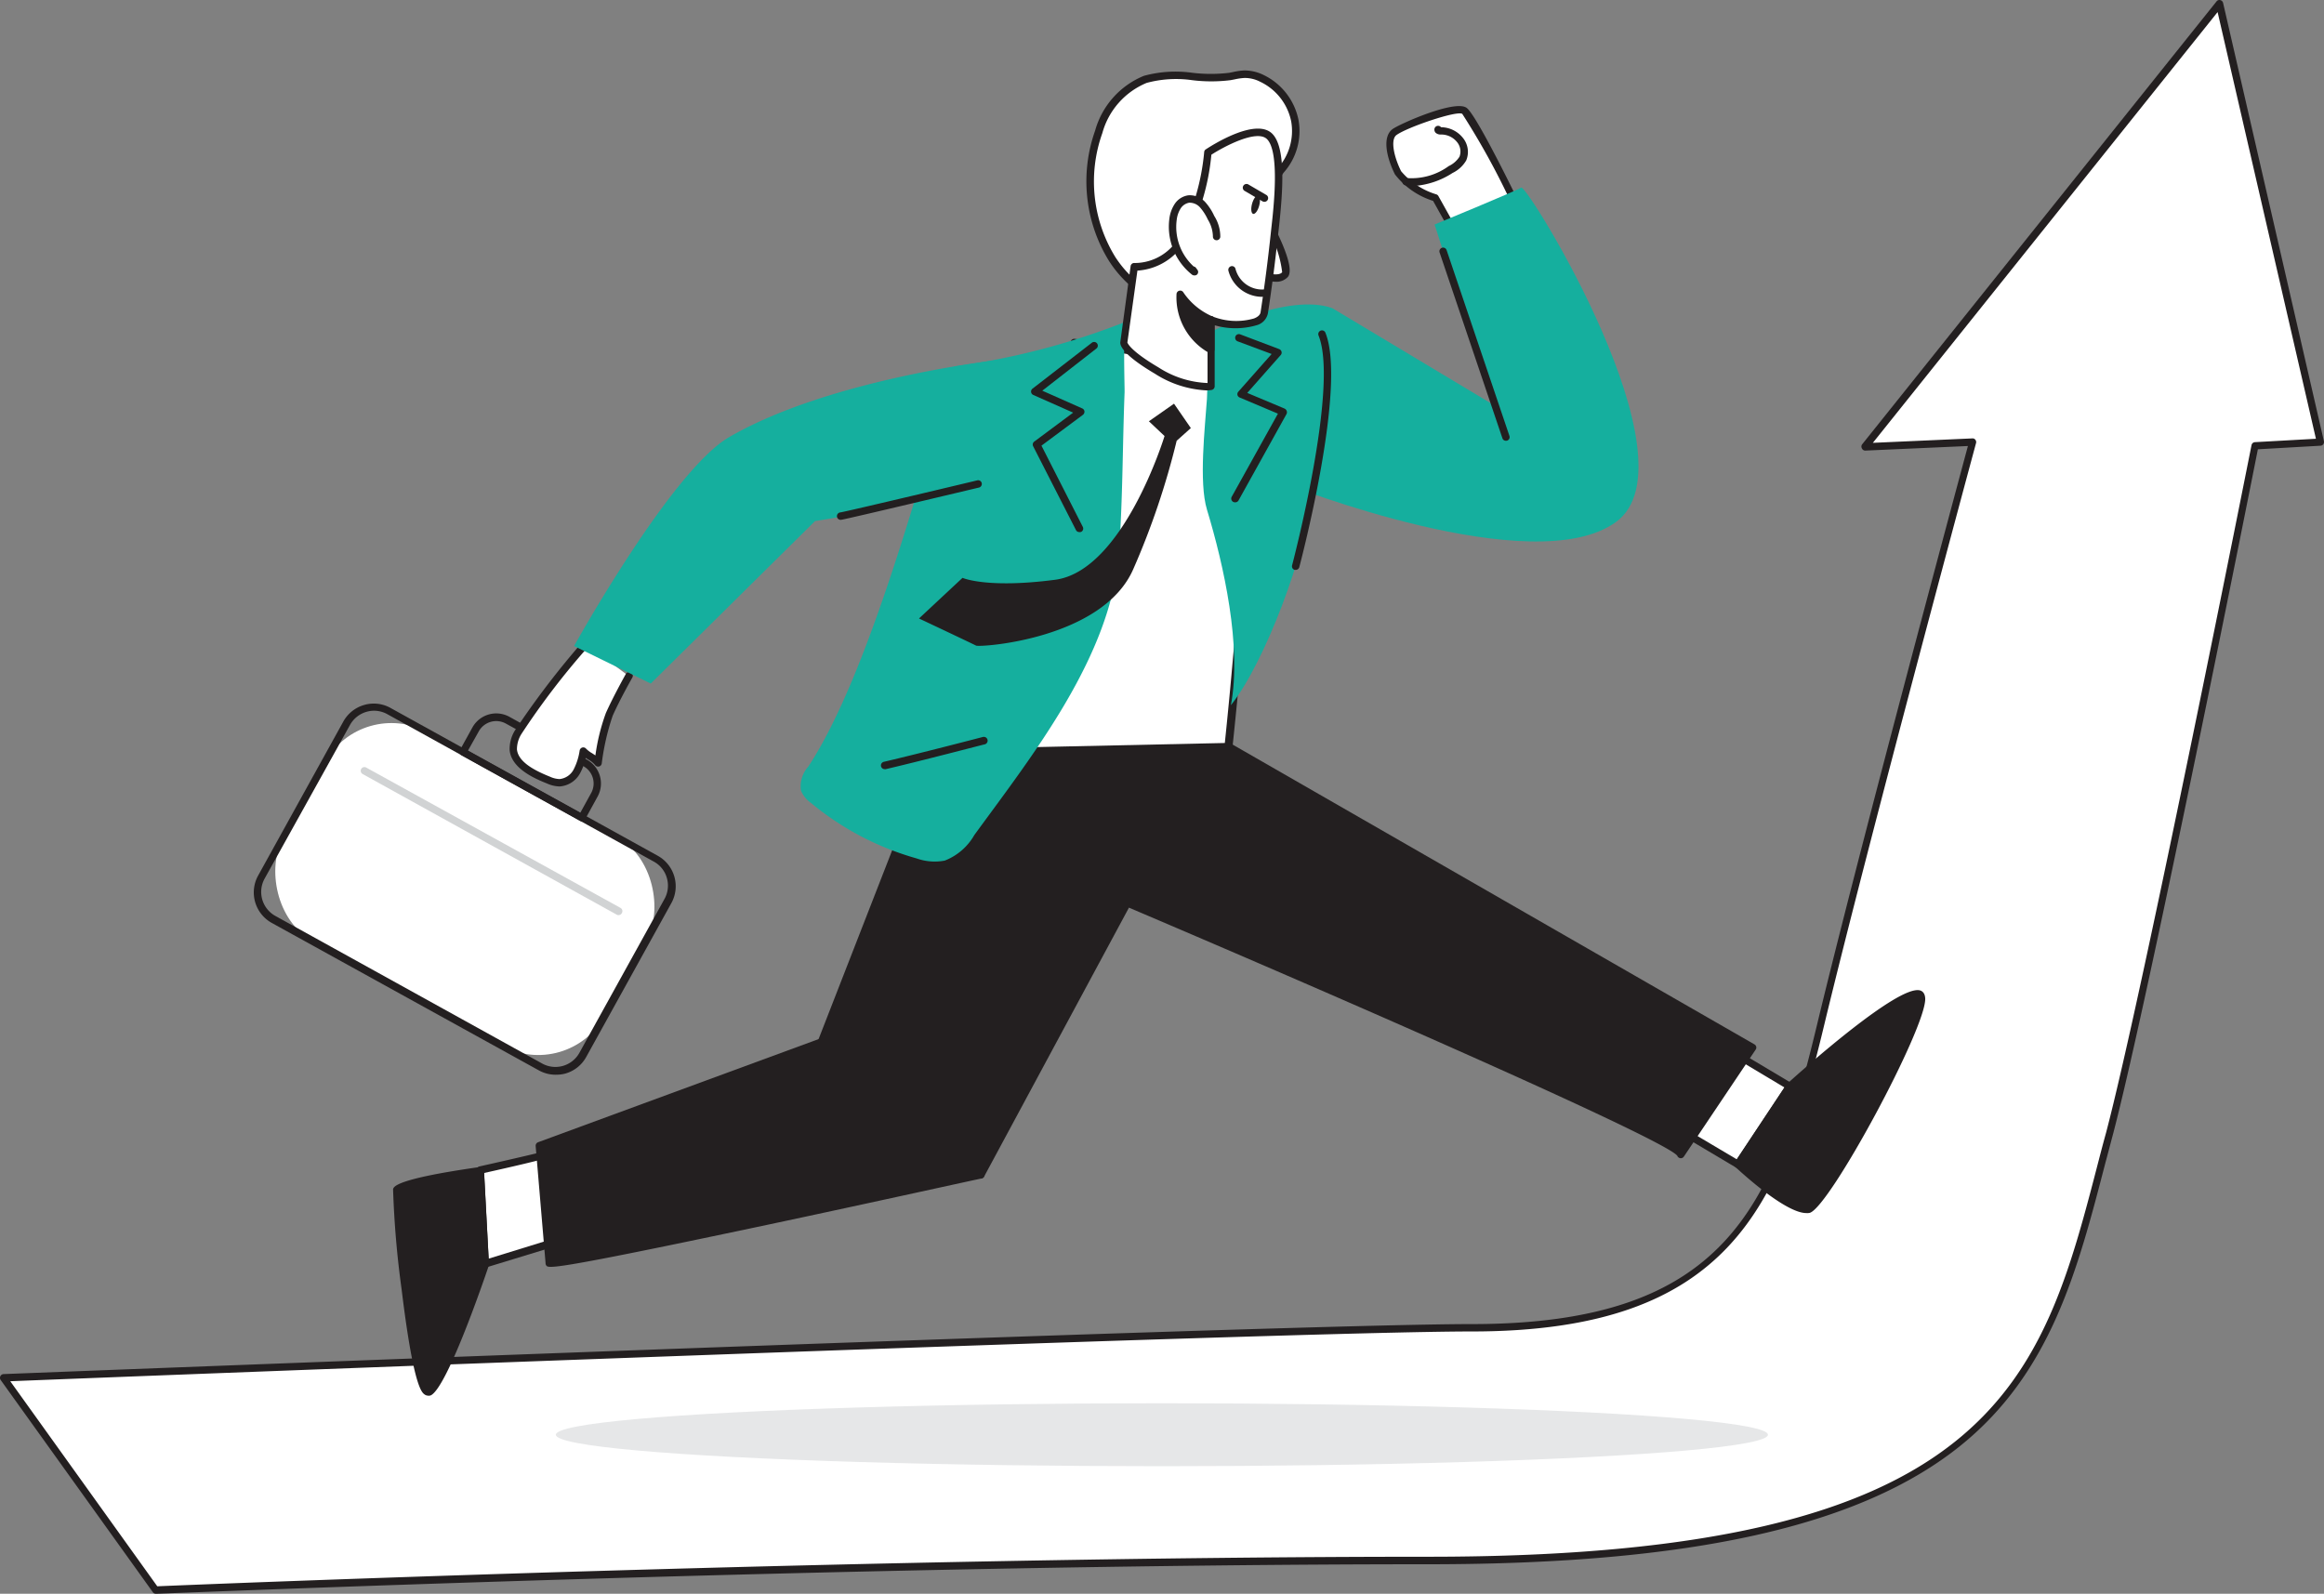 <?xml version="1.0" encoding="UTF-8"?> <svg xmlns="http://www.w3.org/2000/svg" width="129.504" height="88.826" viewBox="0 0 129.504 88.826"><rect x="0" y="0" width="129.504" height="88.826" fill="#808080" stroke="none"/><path d="M44.35,129.131s71.159-2.787,81.829-2.787c14.569,0,17.1-7.175,19.418-16.816,2.491-10.361,8.488-32.546,8.488-32.546l-6,.268,19.76-24.7,5.619,24.432-3.647.206s-6.031,30.463-8.114,38.354c-3.4,12.9-4.825,23.765-37.934,23.765-31.982,0-70.949,1.647-70.949,1.647Z" transform="translate(-44.168 -52.342)" fill="#fff"></path><path d="M52.591,140.87a.189.189,0,0,1-.165-.086l-8.48-11.827a.21.21,0,0,1,.161-.329c.708-.025,71.278-2.787,81.833-2.787,14.149,0,16.8-6.587,19.216-16.656,2.318-9.633,7.723-29.709,8.414-32.282l-5.71.255a.2.2,0,0,1-.193-.115.21.21,0,0,1,0-.222l19.76-24.7a.2.2,0,0,1,.206-.07.21.21,0,0,1,.156.152l5.619,24.432a.21.21,0,0,1-.037.169.2.2,0,0,1-.152.082l-3.491.2c-.469,2.371-6.1,30.685-8.081,38.206-.14.519-.272,1.037-.412,1.548-1.564,6.031-3.038,11.728-8.106,15.8-5.586,4.483-15,6.587-29.639,6.587-31.615,0-70.55,1.647-70.937,1.647Zm-8.11-11.843,8.192,11.428c2.338-.1,40.063-1.647,70.846-1.647,31.619,0,34.139-9.736,37.333-22.065.132-.515.268-1.029.412-1.548,2.058-7.8,8.048-38.037,8.11-38.338a.206.206,0,0,1,.189-.169l3.4-.189-5.479-23.781L148.273,76.726l5.541-.247a.189.189,0,0,1,.173.078.206.206,0,0,1,.037.181c-.062.222-6.023,22.3-8.488,32.542-2.392,9.937-5.2,16.973-19.615,16.973C115.777,126.252,50.121,128.8,44.482,129.027Z" transform="translate(-43.909 -52.045)" fill="#231f20"></path><path d="M113.027,208.05c-.161.111-4.117.988-4.117.988l.272,5.212,5.043-1.54Z" transform="translate(-82.152 -143.829)" fill="#fff"></path><path d="M108.907,214.168a.214.214,0,0,1-.119-.037.21.21,0,0,1-.086-.156l-.272-5.212a.206.206,0,0,1,.161-.214c1.461-.325,3.853-.873,4.059-.963a.173.173,0,0,1,.177,0,.193.193,0,0,1,.119.144l1.206,4.66a.2.2,0,0,1-.14.247l-5.043,1.54A.161.161,0,0,1,108.907,214.168Zm-.058-5.253.251,4.775,4.6-1.42-1.1-4.261C111.957,208.211,110.311,208.59,108.849,208.915Z" transform="translate(-81.869 -143.541)" fill="#231f20"></path><path d="M267.81,197.62l4.681,2.779,2.886-4.351-3.618-2.157Z" transform="translate(-175.639 -135.498)" fill="#fff"></path><path d="M272.2,200.31a.243.243,0,0,1-.107-.029l-4.676-2.779a.193.193,0,0,1-.1-.156.21.21,0,0,1,.062-.173l3.948-3.725a.206.206,0,0,1,.247-.029l3.618,2.157a.21.21,0,0,1,.066.292l-2.882,4.347a.21.21,0,0,1-.177.095Zm-4.339-3.022,4.265,2.528,2.659-4.005-3.293-1.968Z" transform="translate(-175.349 -135.205)" fill="#231f20"></path><path d="M235.686,73.756l-1.066-1.918s-1.675-.576-2.083-1.4-.687-1.914-.193-2.272,3.388-1.54,3.9-1.181,3.034,5.566,3.034,5.566" transform="translate(-154.618 -60.795)" fill="#fff"></path><path d="M235.392,73.649a.2.2,0,0,1-.177-.107l-1.033-1.852a4.341,4.341,0,0,1-2.124-1.474c-.445-.889-.745-2.083-.128-2.532.412-.292,3.47-1.647,4.117-1.181.531.366,2.68,4.767,3.1,5.644a.206.206,0,1,1-.37.177,41.848,41.848,0,0,0-2.968-5.483c-.292-.2-3.063.741-3.664,1.177-.358.259-.136,1.235.255,2.017a4.126,4.126,0,0,0,1.968,1.293.21.21,0,0,1,.111.095l1.07,1.918a.2.2,0,0,1-.078.28A.185.185,0,0,1,235.392,73.649Z" transform="translate(-154.324 -60.494)" fill="#231f20"></path><path d="M220.577,84.159l8.871,5.323-3.17-9.987s4.5-1.852,4.825-2.058,9.88,15.268,5.29,18.632S218,93.961,218,93.961Z" transform="translate(-146.334 -66.983)" fill="#15af9e"></path><rect width="20.476" height="13.28" rx="4.22" transform="translate(20.157 38.785) rotate(28.94)" fill="#fff"></rect><path d="M95.082,167.987a1.931,1.931,0,0,1-.934-.243l-14.881-8.217a1.943,1.943,0,0,1-.762-2.639l4.746-8.583a1.935,1.935,0,0,1,1.161-.926,1.91,1.91,0,0,1,1.478.169l14.881,8.233a1.943,1.943,0,0,1,.762,2.639L96.786,167a1.922,1.922,0,0,1-1.165.922,1.857,1.857,0,0,1-.539.062ZM84.951,147.7a1.51,1.51,0,0,0-.412.062,1.54,1.54,0,0,0-.914.729l-4.759,8.567a1.531,1.531,0,0,0,.6,2.079l14.881,8.233h0a1.527,1.527,0,0,0,2.058-.6l4.746-8.583a1.523,1.523,0,0,0,.132-1.161,1.507,1.507,0,0,0-.729-.918l-14.881-8.233A1.531,1.531,0,0,0,84.951,147.7Z" transform="translate(-64.121 -108.088)" fill="#231f20"></path><path d="M107.1,164.149a.181.181,0,0,1-.1-.029l-14.153-7.834a.21.21,0,0,1-.082-.28.206.206,0,0,1,.28-.082l14.169,7.821a.206.206,0,0,1,.082.28A.21.21,0,0,1,107.1,164.149Z" transform="translate(-72.639 -113.146)" fill="#d1d3d4"></path><path d="M112.911,154.651a.226.226,0,0,1-.1-.029l-6.619-3.66a.2.2,0,0,1-.078-.28l.7-1.268a1.519,1.519,0,0,1,2.058-.593l4.322,2.392a1.515,1.515,0,0,1,.593,2.058l-.7,1.276a.214.214,0,0,1-.124.1Zm-6.344-3.948,6.261,3.462.6-1.091a1.1,1.1,0,0,0-.432-1.5l-4.327-2.379a1.111,1.111,0,0,0-1.5.436Z" transform="translate(-80.488 -108.872)" fill="#231f20"></path><path d="M119.791,141s-.7,1.235-1.1,2.145a13.173,13.173,0,0,0-.626,2.7c-.214-.3-.589-.412-.823-.659a3.569,3.569,0,0,1-.358,1.132,1.2,1.2,0,0,1-.955.634,1.535,1.535,0,0,1-.613-.144c-.708-.284-1.877-.8-1.972-1.688a1.762,1.762,0,0,1,.259-.971,44.4,44.4,0,0,1,3.791-4.94" transform="translate(-84.763 -103.328)" fill="#fff"></path><path d="M115.659,146.845a1.8,1.8,0,0,1-.667-.156c-.6-.243-1.992-.8-2.1-1.861a1.955,1.955,0,0,1,.284-1.087,47.727,47.727,0,0,1,3.816-4.993.207.207,0,0,1,.313.272,42.112,42.112,0,0,0-3.763,4.911,1.6,1.6,0,0,0-.243.856c.078.716,1.029,1.19,1.848,1.519a1.379,1.379,0,0,0,.531.128,1,1,0,0,0,.778-.531,3.363,3.363,0,0,0,.338-1.066.21.21,0,0,1,.148-.161.206.206,0,0,1,.21.066,1.577,1.577,0,0,0,.338.255l.181.119a11.2,11.2,0,0,1,.585-2.367c.412-.922,1.079-2.116,1.107-2.165a.207.207,0,1,1,.358.206s-.7,1.235-1.091,2.124a13.349,13.349,0,0,0-.605,2.647.206.206,0,0,1-.152.173.21.21,0,0,1-.218-.078,1.314,1.314,0,0,0-.383-.309l-.144-.095a3.05,3.05,0,0,1-.313.86,1.4,1.4,0,0,1-1.128.733Z" transform="translate(-84.492 -103.014)" fill="#231f20"></path><path d="M174.97,153.13l-16.417.354L150.32,174.61c2.882.56,8.138.638,10.831,2.392l8.155-15.153S200,174.894,200.168,175.874l4-5.965Z" transform="translate(-106.515 -111.517)" fill="#231f20"></path><path d="M160.895,176.9a.194.194,0,0,1-.111-.033c-1.9-1.235-5.216-1.647-7.879-1.951-1.066-.128-2.058-.251-2.882-.412a.206.206,0,0,1-.152-.276l8.233-21.126a.2.2,0,0,1,.185-.128l16.413-.358a.181.181,0,0,1,.107.029l29.2,16.779a.214.214,0,0,1,.1.132.206.206,0,0,1-.033.161l-4,5.961a.2.2,0,0,1-.214.086.206.206,0,0,1-.152-.132c-.725-.922-18.582-8.735-30.557-13.828l-8.068,14.984a.214.214,0,0,1-.128.1Zm-10.567-2.75c.753.136,1.647.243,2.61.358,2.758.329,5.874.7,7.867,1.9l8.052-14.956a.2.2,0,0,1,.259-.095c8.7,3.7,28.277,12.1,30.714,13.918l3.758-5.6-28.96-16.643-16.219.35ZM199.677,175.607Z" transform="translate(-106.243 -111.217)" fill="#231f20"></path><path d="M186.737,120.936l-16.417.354,7.821-22.88s8.06,1.013,9.353,2.058S186.737,120.936,186.737,120.936Z" transform="translate(-118.282 -79.323)" fill="#fff"></path><path d="M170.027,121.205a.2.2,0,0,1-.165-.082.206.206,0,0,1-.029-.189l7.822-22.88a.21.21,0,0,1,.222-.136c.329.041,8.134,1.029,9.468,2.112s-.329,17.38-.675,20.636a.206.206,0,0,1-.2.185l-16.417.354Zm7.949-22.843-7.669,22.427,15.935-.346c.782-7.472,1.68-19.381.823-20.093C186.061,99.532,180.319,98.646,177.976,98.362Zm8.468,22.3Z" transform="translate(-117.989 -79.033)" fill="#231f20"></path><path d="M170.446,95.53c-.259.115-.128,3.656-.14,3.968-.115,2.952-.1,5.965-.313,8.892-.412,5.788-4.783,11.284-8.06,15.779a3.257,3.257,0,0,1-1.647,1.424,2.993,2.993,0,0,1-1.564-.119,16.026,16.026,0,0,1-5.9-3.1,1.573,1.573,0,0,1-.552-.692,1.645,1.645,0,0,1,.412-1.33c3.4-5.166,6.344-16.384,8.147-22.3A41.023,41.023,0,0,0,170.446,95.53Z" transform="translate(-107.639 -77.629)" fill="#15af9e"></path><path d="M213.946,93.472c.095.037-1.149,10.049-1.181,10.452-.239,3.063-2.585,9.328-4.471,11.675.613-3.269-.387-7.772-1.334-10.9-.461-1.527-.107-4.594,0-6.175,0-.152.152-3.651.078-3.672C207.042,94.847,211.492,92.579,213.946,93.472Z" transform="translate(-139.703 -76.296)" fill="#15af9e"></path><path d="M182.515,106.7l-1.4.98.873.823s-2.289,7.513-6.1,8.011-5.158-.107-5.158-.107l-2.425,2.264s2.968,1.4,3.178,1.511,7.06-.35,8.764-4.265a42.945,42.945,0,0,0,2.416-7.15l.79-.708Z" transform="translate(-117.094 -84.201)" fill="#231f20"></path><path d="M186.165,108.94a.2.2,0,0,1-.181-.111l-2.388-4.676a.206.206,0,0,1,.062-.255l2.169-1.614-2.219-.984a.206.206,0,0,1-.045-.354l3.293-2.548a.206.206,0,1,1,.251.325l-3,2.338,2.227.988a.206.206,0,0,1,.123.165.222.222,0,0,1-.082.189l-2.314,1.721,2.305,4.528a.206.206,0,0,1-.091.276.189.189,0,0,1-.111.012Z" transform="translate(-126.026 -79.286)" fill="#231f20"></path><path d="M163.364,153.6a.207.207,0,0,1-.049-.408c1.947-.453,5.5-1.379,5.529-1.387a.212.212,0,0,1,.1.412c-.033,0-3.586.934-5.537,1.387Z" transform="translate(-114.068 -110.732)" fill="#231f20"></path><path d="M219,110.123h-.054a.206.206,0,0,1-.144-.251c.025-.1,2.626-9.97,1.474-12.815a.21.21,0,0,1,.115-.268.206.206,0,0,1,.268.115c1.2,2.972-1.35,12.663-1.457,13.074A.21.21,0,0,1,219,110.123Z" transform="translate(-146.801 -78.361)" fill="#231f20"></path><path d="M210.787,106.651a.206.206,0,0,1-.1-.025.21.21,0,0,1-.082-.28l2.577-4.635-2.132-.9a.206.206,0,0,1-.124-.144.21.21,0,0,1,.049-.181l1.857-2.1-1.9-.708a.21.21,0,0,1-.119-.268.206.206,0,0,1,.268-.119l2.174.823a.214.214,0,0,1,.128.144.2.2,0,0,1-.045.185l-1.865,2.112,2.079.873a.226.226,0,0,1,.115.123.218.218,0,0,1,0,.169l-2.684,4.833A.206.206,0,0,1,210.787,106.651Z" transform="translate(-141.97 -78.656)" fill="#231f20"></path><path d="M194.73,74.356a6.352,6.352,0,0,1-2.021-1.972,8.188,8.188,0,0,1-.741-7.072,4.481,4.481,0,0,1,2.589-2.927c1.494-.51,3.153.095,4.705-.177a5.13,5.13,0,0,1,.823-.128,2.281,2.281,0,0,1,.959.226,3.363,3.363,0,0,1,1.84,2.359,3.293,3.293,0,0,1-.786,2.779c-.613.753-.77,1.791-1.346,2.626a18.522,18.522,0,0,1-1.787,2.025,15.745,15.745,0,0,1-1.181,1.1,7.55,7.55,0,0,1-1.647,1.338A1.675,1.675,0,0,1,194.73,74.356Z" transform="translate(-130.742 -57.949)" fill="#fff"></path><path d="M195.36,74.535a2.219,2.219,0,0,1-1.033-.292h0a6.467,6.467,0,0,1-2.1-2.058,8.443,8.443,0,0,1-.766-7.245,4.642,4.642,0,0,1,2.721-3.059,6.7,6.7,0,0,1,2.7-.169,8.678,8.678,0,0,0,2.058,0l.222-.045a3.421,3.421,0,0,1,.626-.086,2.421,2.421,0,0,1,1.05.247,3.561,3.561,0,0,1,1.955,2.5,3.483,3.483,0,0,1-.823,2.947,5.129,5.129,0,0,0-.692,1.317,6.46,6.46,0,0,1-.646,1.3,12.7,12.7,0,0,1-1.4,1.622l-.412.412a15.391,15.391,0,0,1-1.194,1.12c-.119.1-.255.231-.412.37a4.623,4.623,0,0,1-1.313,1A1.507,1.507,0,0,1,195.36,74.535Zm-.823-.655a1.494,1.494,0,0,0,1.235.173,4.553,4.553,0,0,0,1.173-.918c.148-.144.288-.28.412-.387a14.612,14.612,0,0,0,1.161-1.087c.136-.148.276-.288.412-.412a12.408,12.408,0,0,0,1.354-1.568,6.518,6.518,0,0,0,.609-1.235,5.463,5.463,0,0,1,.749-1.42,3.1,3.1,0,0,0,.745-2.61,3.133,3.133,0,0,0-1.729-2.206,1.865,1.865,0,0,0-.864-.21,3.293,3.293,0,0,0-.552.078l-.235.045a8.645,8.645,0,0,1-2.141,0,6.315,6.315,0,0,0-2.532.152,4.244,4.244,0,0,0-2.47,2.8,8.027,8.027,0,0,0,.72,6.9,6.126,6.126,0,0,0,1.943,1.9Z" transform="translate(-130.437 -57.655)" fill="#231f20"></path><path d="M215.064,82.44s1.235,2.359.9,2.787-1.326.029-1.326.029" transform="translate(-144.357 -69.927)" fill="#fff"></path><path d="M215.144,85.337a2.581,2.581,0,0,1-.877-.185.2.2,0,0,1-.111-.268.206.206,0,0,1,.268-.115c.272.115.9.268,1.087.037a6.056,6.056,0,0,0-.922-2.561.21.21,0,0,1,.086-.28.206.206,0,0,1,.28.086c.391.745,1.268,2.528.877,3.013A.856.856,0,0,1,215.144,85.337Z" transform="translate(-144.063 -69.634)" fill="#231f20"></path><path d="M204.122,70.176c.856.852.379,4.392.272,5.438q-.235,2.206-.568,4.392c-.144.93-2.556.712-2.956.412v3.7a4.98,4.98,0,0,1-3.046-.889c-1.857-1.091-1.824-1.56-1.824-1.56l.576-4.232a3.054,3.054,0,0,0,2.721-1.647,12.766,12.766,0,0,0,1.375-4.73S203.286,69.344,204.122,70.176Z" transform="translate(-133.391 -62.578)" fill="#fff"></path><path d="M200.371,84.045a5.841,5.841,0,0,1-2.882-.93c-1.774-1.046-1.943-1.568-1.931-1.745l.576-4.248a.2.2,0,0,1,.226-.177,2.855,2.855,0,0,0,2.528-1.544,12.691,12.691,0,0,0,1.346-4.639.193.193,0,0,1,.091-.152c.28-.185,2.77-1.795,3.7-.873h0c.762.757.609,3.116.362,5.327l-.033.28c-.156,1.47-.346,2.952-.568,4.4a.869.869,0,0,1-.642.671,4.174,4.174,0,0,1-2.326,0v3.4a.21.21,0,0,1-.173.206A2.421,2.421,0,0,1,200.371,84.045Zm-4.417-2.668c.029.078.255.515,1.729,1.383a5.389,5.389,0,0,0,2.738.873V80.105a.206.206,0,0,1,.333-.161,3.59,3.59,0,0,0,2.256.091c.222-.086.346-.206.366-.35.222-1.445.412-2.923.568-4.388l.029-.268c.132-1.169.482-4.273-.239-4.989h0c-.564-.56-2.392.412-3.1.869a12.623,12.623,0,0,1-1.4,4.722,3.335,3.335,0,0,1-2.721,1.737Z" transform="translate(-133.131 -62.286)" fill="#231f20"></path><path d="M212.527,89.863a1.737,1.737,0,0,1-1.857-1.293" transform="translate(-142.022 -73.534)" fill="#fff"></path><path d="M212.087,89.784a1.951,1.951,0,0,1-1.9-1.437.21.21,0,0,1,.128-.263.2.2,0,0,1,.259.128,1.535,1.535,0,0,0,1.647,1.157.206.206,0,0,1,.235.173.21.21,0,0,1-.173.235S212.2,89.784,212.087,89.784Z" transform="translate(-141.73 -73.241)" fill="#231f20"></path><path d="M205.089,81.075a2.025,2.025,0,0,0-.313-1.05,2.882,2.882,0,0,0-.469-.72.963.963,0,0,0-.766-.317.885.885,0,0,0-.622.412,1.684,1.684,0,0,0-.255.712,3.162,3.162,0,0,0,1.181,2.939l-.074-.095" transform="translate(-137.292 -67.896)" fill="#fff"></path><path d="M203.552,82.949a.206.206,0,0,1-.128-.041,3.417,3.417,0,0,1-1.26-3.137,1.927,1.927,0,0,1,.292-.8,1.091,1.091,0,0,1,.766-.486,1.169,1.169,0,0,1,.939.379,3.009,3.009,0,0,1,.5.77A2.149,2.149,0,0,1,205,80.8a.206.206,0,0,1-.412-.033,1.873,1.873,0,0,0-.288-.939,2.757,2.757,0,0,0-.432-.671.778.778,0,0,0-.6-.259.708.708,0,0,0-.473.313,1.506,1.506,0,0,0-.222.626,2.98,2.98,0,0,0,.943,2.614.193.193,0,0,1,.128.078l.07.095a.2.2,0,0,1,0,.268A.2.2,0,0,1,203.552,82.949Z" transform="translate(-136.999 -67.6)" fill="#231f20"></path><path d="M205.379,93.294a3.939,3.939,0,0,1-1.713-1.424,3.3,3.3,0,0,0,1.721,3.083Z" transform="translate(-137.9 -75.476)" fill="#231f20"></path><path d="M205.09,94.874a.2.2,0,0,1-.082,0,3.543,3.543,0,0,1-1.84-3.293.206.206,0,0,1,.387-.086,3.754,3.754,0,0,0,1.6,1.326.206.206,0,0,1,.128.189v1.647a.206.206,0,0,1-.091.177.235.235,0,0,1-.1.041Zm-1.47-2.622a2.882,2.882,0,0,0,1.264,2.058V93.141A4.619,4.619,0,0,1,203.621,92.252Z" transform="translate(-137.607 -75.191)" fill="#231f20"></path><ellipse cx="0.527" cy="0.206" rx="0.527" ry="0.206" transform="matrix(0.262, -0.965, 0.965, 0.262, 69.632, 11.866)" fill="#231f20"></ellipse><line x1="0.984" y1="0.576" transform="translate(69.472 10.467)" fill="#fff"></line><path d="M213.36,77.958a.243.243,0,0,1-.107-.029l-.98-.572a.208.208,0,1,1,.21-.358l.98.572a.206.206,0,0,1-.1.387Z" transform="translate(-142.904 -66.71)" fill="#231f20"></path><path d="M145.653,100.66s-9.616,1.009-15.388,4.347c-3.232,1.869-8.645,11.646-8.645,11.646l4.273,2.091,9.155-9.056a69.334,69.334,0,0,0,9.085-2.058Z" transform="translate(-89.63 -80.647)" fill="#15af9e"></path><path d="M157.77,119.367c.548-.095,7.632-1.787,7.632-1.787" transform="translate(-110.898 -90.602)" fill="#fff"></path><path d="M157.448,119.27a.207.207,0,1,1-.037-.412c.535-.095,7.554-1.766,7.624-1.787a.206.206,0,0,1,.247.152.21.21,0,0,1-.152.251c-.288.066-7.1,1.692-7.649,1.791Z" transform="translate(-110.576 -90.3)" fill="#231f20"></path><path d="M141.517,199.312s-24.362,5.352-24.045,4.911l-.552-6.541,18.035-6.632,4.664,7.15" transform="translate(-86.864 -133.827)" fill="#231f20"></path><path d="M117.259,204.138c-.2,0-.226-.041-.255-.086a.206.206,0,0,1-.033-.124l-.552-6.525a.21.21,0,0,1,.136-.21l18.035-6.632a.2.2,0,0,1,.243.082l4.664,7.15a.206.206,0,0,1-.062.284.2.2,0,0,1-.284-.062l-4.574-7-17.734,6.508.523,6.22c1.647-.14,14.927-2.98,23.814-4.94a.21.21,0,0,1,.086.412c-.058,0-6.031,1.326-11.938,2.581C120.157,203.738,117.893,204.138,117.259,204.138Z" transform="translate(-86.57 -133.532)" fill="#231f20"></path><path d="M234.24,72.445a3.677,3.677,0,0,0,2.47-.687,1.647,1.647,0,0,0,.683-.617,1.021,1.021,0,0,0-.169-1.05,1.342,1.342,0,0,0-1.062-.5c-.062,0-.152,0-.144-.078" transform="translate(-155.889 -62.32)" fill="#fff"></path><path d="M234.345,72.428a2.31,2.31,0,0,1-.44-.041.206.206,0,0,1-.161-.243.2.2,0,0,1,.239-.161,3.51,3.51,0,0,0,2.342-.667,1.428,1.428,0,0,0,.6-.523.823.823,0,0,0-.144-.823,1.124,1.124,0,0,0-.9-.412.412.412,0,0,1-.288-.1.255.255,0,0,1-.066-.2.206.206,0,0,1,.222-.185.189.189,0,0,1,.144.078,1.573,1.573,0,0,1,1.21.58A1.235,1.235,0,0,1,237.3,71a1.77,1.77,0,0,1-.762.7A4.528,4.528,0,0,1,234.345,72.428ZM235.938,69.267Z" transform="translate(-155.595 -62.06)" fill="#231f20"></path><path d="M279.18,196.081s3,2.775,3.948,2.47,7.311-11.7,6.138-11.987-7.2,5.154-7.2,5.154Z" transform="translate(-182.329 -131.181)" fill="#231f20"></path><path d="M282.689,198.521c-1.124,0-3.462-2.112-3.944-2.561a.206.206,0,0,1-.033-.263l2.882-4.351.033-.037c1.021-.922,6.175-5.5,7.389-5.2.107.025.288.123.3.461.045,1.647-5.3,11.576-6.43,11.938A.63.63,0,0,1,282.689,198.521Zm-3.536-2.742c1.214,1.1,3.059,2.47,3.618,2.322.626-.243,4.808-7.315,5.911-10.538.309-.9.218-1.07.214-1.074-.753-.177-4.664,3.03-6.969,5.109Z" transform="translate(-182.034 -130.912)" fill="#231f20"></path><path d="M102.259,210.45s-4.553.659-4.66,1.1.93,11.736,1.807,11.242,3.124-7.126,3.124-7.126Z" transform="translate(-75.493 -145.241)" fill="#231f20"></path><path d="M99.056,222.782a.342.342,0,0,1-.206-.074c-.152-.115-.617-.469-1.268-5.833a53.227,53.227,0,0,1-.478-5.6c.037-.14.144-.572,4.829-1.235a.206.206,0,0,1,.161.045.181.181,0,0,1,.074.144l.276,5.216a.235.235,0,0,1,0,.074c-.379,1.12-2.318,6.731-3.219,7.237a.309.309,0,0,1-.169.029Zm-1.556-11.4c0,.346.165,2.783.5,5.512.539,4.4.947,5.269,1.066,5.434.626-.523,2.128-4.471,2.968-6.936l-.259-4.94A19.416,19.416,0,0,0,97.5,211.379Z" transform="translate(-75.2 -144.997)" fill="#231f20"></path><path d="M242.471,96.332a.206.206,0,0,1-.2-.14l-3.5-10.353a.206.206,0,1,1,.391-.132l3.5,10.353a.206.206,0,0,1-.128.263A.194.194,0,0,1,242.471,96.332Z" transform="translate(-158.55 -71.766)" fill="#231f20"></path><ellipse cx="33.772" cy="1.754" rx="33.772" ry="1.754" transform="translate(30.974 78.209)" fill="#e6e7e8"></ellipse></svg> 